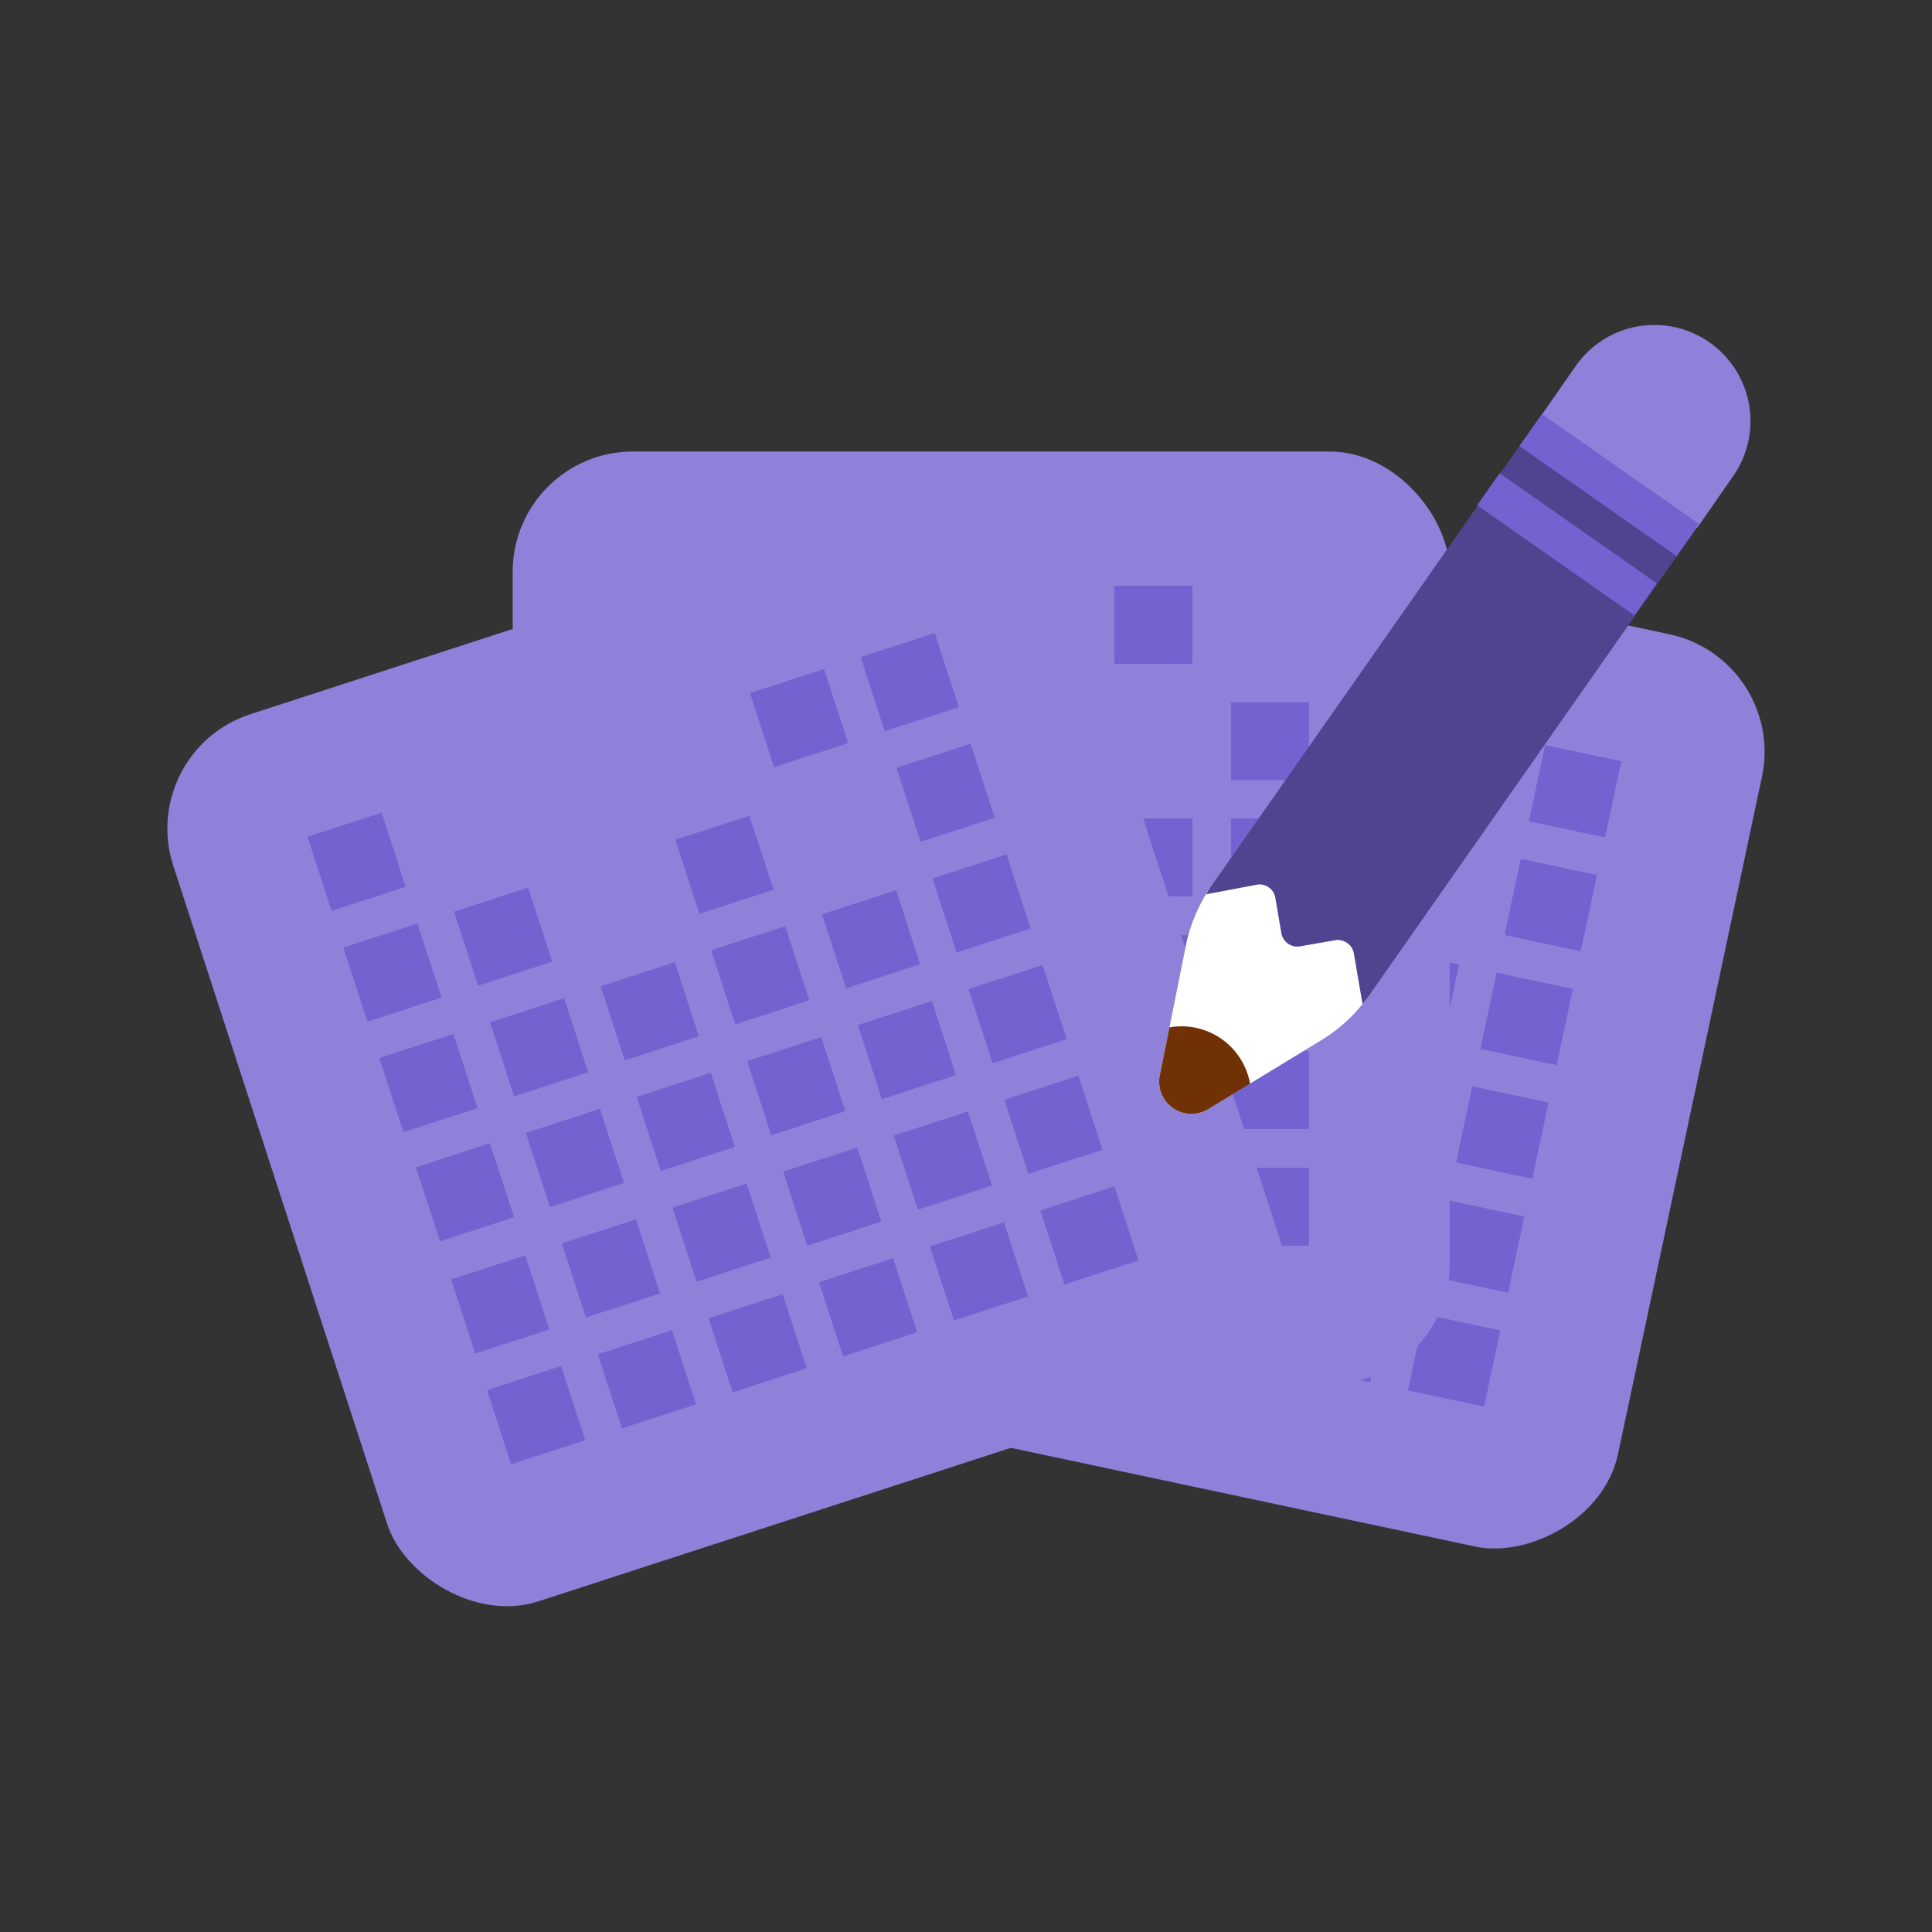 <svg id="art" xmlns="http://www.w3.org/2000/svg" viewBox="0 0 108 108"><rect x="0" y="0" width="108" height="108" fill="#333333" stroke="none"/><defs><style>.cls-1{fill:#8f81d9;}.cls-2{fill:#7362d0;}.cls-3{fill:#8f81d9;}.cls-4{fill:#8f81d9;}.cls-5{fill:#504491;}.cls-6{fill:#fff;}.cls-7{fill:#713106;}.cls-8{fill:#7362d0;}</style></defs><title>Create-catalog</title><rect class="cls-1" x="42.79" y="30.72" width="52.14" height="52.38" rx="6.72" transform="translate(-1.13 112.43) rotate(-78)"/><rect class="cls-2" x="79.11" y="73.88" width="4.34" height="4.34" transform="translate(-10 139.74) rotate(-78)"/><rect class="cls-2" x="72.75" y="72.52" width="4.34" height="4.34" transform="translate(-13.72 132.44) rotate(-78)"/><rect class="cls-2" x="80.46" y="67.51" width="4.34" height="4.34" transform="translate(-2.71 136.02) rotate(-78)"/><rect class="cls-2" x="74.1" y="66.16" width="4.34" height="4.34" transform="translate(-6.43 128.73) rotate(-78)"/><rect class="cls-2" x="81.82" y="61.15" width="4.34" height="4.34" transform="translate(4.58 132.3) rotate(-78)"/><rect class="cls-2" x="75.45" y="59.8" width="4.34" height="4.34" transform="translate(0.87 125.01) rotate(-78)"/><rect class="cls-2" x="83.17" y="54.79" width="4.34" height="4.34" transform="translate(11.88 128.59) rotate(-78)"/><rect class="cls-2" x="76.81" y="53.44" width="4.34" height="4.34" transform="translate(8.16 121.29) rotate(-78)"/><rect class="cls-2" x="84.52" y="48.43" width="4.34" height="4.34" transform="translate(19.17 124.87) rotate(-78)"/><rect class="cls-2" x="85.87" y="42.07" width="4.34" height="4.34" transform="translate(26.47 121.15) rotate(-78)"/><rect class="cls-2" x="79.51" y="40.72" width="4.34" height="4.34" transform="translate(22.75 113.86) rotate(-78)"/><rect class="cls-2" x="79.11" y="73.88" width="4.34" height="4.34" transform="translate(-10 139.74) rotate(-78)"/><rect class="cls-2" x="72.75" y="72.52" width="4.34" height="4.34" transform="translate(-13.72 132.44) rotate(-78)"/><rect class="cls-2" x="80.46" y="67.51" width="4.34" height="4.34" transform="translate(-2.71 136.02) rotate(-78)"/><rect class="cls-2" x="74.1" y="66.16" width="4.34" height="4.34" transform="translate(-6.43 128.73) rotate(-78)"/><rect class="cls-2" x="81.82" y="61.15" width="4.34" height="4.34" transform="translate(4.58 132.3) rotate(-78)"/><rect class="cls-2" x="75.45" y="59.8" width="4.34" height="4.34" transform="translate(0.87 125.01) rotate(-78)"/><rect class="cls-2" x="83.17" y="54.79" width="4.34" height="4.34" transform="translate(11.88 128.59) rotate(-78)"/><rect class="cls-2" x="76.81" y="53.44" width="4.34" height="4.34" transform="translate(8.16 121.29) rotate(-78)"/><rect class="cls-2" x="84.52" y="48.43" width="4.34" height="4.34" transform="translate(19.17 124.87) rotate(-78)"/><rect class="cls-2" x="85.87" y="42.07" width="4.34" height="4.34" transform="translate(26.47 121.15) rotate(-78)"/><rect class="cls-2" x="79.51" y="40.72" width="4.34" height="4.34" transform="translate(22.75 113.86) rotate(-78)"/><rect class="cls-2" x="66.39" y="71.17" width="4.34" height="4.34" transform="translate(-17.44 125.15) rotate(-78)"/><rect class="cls-2" x="60.03" y="69.82" width="4.34" height="4.34" transform="translate(-21.15 117.86) rotate(-78)"/><rect class="cls-2" x="67.74" y="64.81" width="4.34" height="4.34" transform="translate(-10.14 121.43) rotate(-78)"/><rect class="cls-2" x="61.38" y="63.46" width="4.34" height="4.34" transform="translate(-13.86 114.14) rotate(-78)"/><rect class="cls-2" x="69.09" y="58.45" width="4.34" height="4.34" transform="translate(-2.85 117.72) rotate(-78)"/><rect class="cls-2" x="62.73" y="57.1" width="4.34" height="4.34" transform="translate(-6.56 110.42) rotate(-78)"/><rect class="cls-2" x="70.44" y="52.09" width="4.34" height="4.34" transform="translate(4.45 114) rotate(-78)"/><rect class="cls-2" x="64.08" y="50.73" width="4.34" height="4.34" transform="translate(0.73 106.71) rotate(-78)"/><rect class="cls-2" x="71.8" y="45.73" width="4.34" height="4.34" transform="translate(11.74 110.28) rotate(-78)"/><rect class="cls-2" x="66.39" y="71.17" width="4.34" height="4.34" transform="translate(-17.44 125.15) rotate(-78)"/><rect class="cls-2" x="60.03" y="69.82" width="4.34" height="4.34" transform="translate(-21.15 117.86) rotate(-78)"/><rect class="cls-2" x="67.74" y="64.81" width="4.34" height="4.34" transform="translate(-10.14 121.43) rotate(-78)"/><rect class="cls-2" x="61.38" y="63.46" width="4.34" height="4.34" transform="translate(-13.86 114.14) rotate(-78)"/><rect class="cls-2" x="69.09" y="58.45" width="4.34" height="4.34" transform="translate(-2.85 117.72) rotate(-78)"/><rect class="cls-2" x="62.73" y="57.1" width="4.34" height="4.34" transform="translate(-6.56 110.42) rotate(-78)"/><rect class="cls-2" x="70.44" y="52.09" width="4.34" height="4.34" transform="translate(4.45 114) rotate(-78)"/><rect class="cls-2" x="64.08" y="50.73" width="4.34" height="4.34" transform="translate(0.73 106.71) rotate(-78)"/><rect class="cls-2" x="71.8" y="45.73" width="4.34" height="4.34" transform="translate(11.74 110.28) rotate(-78)"/><rect class="cls-2" x="53.66" y="68.47" width="4.34" height="4.34" transform="translate(-24.87 110.56) rotate(-78)"/><rect class="cls-2" x="47.3" y="67.12" width="4.34" height="4.34" transform="translate(-28.58 103.27) rotate(-78)"/><rect class="cls-2" x="55.02" y="62.11" width="4.34" height="4.34" transform="translate(-17.57 106.85) rotate(-78)"/><rect class="cls-2" x="48.65" y="60.75" width="4.34" height="4.34" transform="translate(-21.29 99.55) rotate(-78)"/><rect class="cls-2" x="56.37" y="55.74" width="4.34" height="4.34" transform="translate(-10.28 103.13) rotate(-78)"/><rect class="cls-2" x="50.01" y="54.39" width="4.34" height="4.34" transform="translate(-14 95.84) rotate(-78)"/><rect class="cls-2" x="57.72" y="49.38" width="4.34" height="4.34" transform="translate(-2.99 99.41) rotate(-78)"/><rect class="cls-2" x="51.36" y="48.03" width="4.34" height="4.34" transform="translate(-6.7 92.12) rotate(-78)"/><rect class="cls-2" x="59.07" y="43.02" width="4.34" height="4.34" transform="translate(4.31 95.7) rotate(-78)"/><rect class="cls-2" x="52.71" y="41.67" width="4.34" height="4.34" transform="translate(0.59 88.4) rotate(-78)"/><rect class="cls-2" x="54.06" y="35.31" width="4.34" height="4.34" transform="translate(7.88 84.69) rotate(-78)"/><rect class="cls-2" x="53.66" y="68.47" width="4.34" height="4.34" transform="translate(-24.87 110.56) rotate(-78)"/><rect class="cls-2" x="47.3" y="67.12" width="4.34" height="4.34" transform="translate(-28.58 103.27) rotate(-78)"/><rect class="cls-2" x="55.02" y="62.11" width="4.34" height="4.34" transform="translate(-17.57 106.85) rotate(-78)"/><rect class="cls-2" x="48.65" y="60.75" width="4.34" height="4.34" transform="translate(-21.29 99.55) rotate(-78)"/><rect class="cls-2" x="56.37" y="55.74" width="4.34" height="4.34" transform="translate(-10.28 103.13) rotate(-78)"/><rect class="cls-2" x="50.01" y="54.39" width="4.34" height="4.34" transform="translate(-14 95.84) rotate(-78)"/><rect class="cls-2" x="57.72" y="49.38" width="4.34" height="4.34" transform="translate(-2.99 99.41) rotate(-78)"/><rect class="cls-2" x="51.36" y="48.03" width="4.34" height="4.34" transform="translate(-6.7 92.12) rotate(-78)"/><rect class="cls-2" x="59.07" y="43.02" width="4.34" height="4.34" transform="translate(4.31 95.7) rotate(-78)"/><rect class="cls-2" x="52.71" y="41.67" width="4.34" height="4.34" transform="translate(0.59 88.4) rotate(-78)"/><rect class="cls-2" x="54.06" y="35.31" width="4.34" height="4.34" transform="translate(7.88 84.69) rotate(-78)"/><rect class="cls-3" x="28.66" y="25.24" width="52.38" height="52.14" rx="6.72"/><rect class="cls-2" x="68.82" y="65.28" width="4.34" height="4.34"/><rect class="cls-2" x="62.31" y="65.28" width="4.34" height="4.34"/><rect class="cls-2" x="68.82" y="58.77" width="4.34" height="4.34"/><rect class="cls-2" x="62.31" y="58.77" width="4.34" height="4.34"/><rect class="cls-2" x="68.82" y="52.27" width="4.34" height="4.34"/><rect class="cls-2" x="62.31" y="52.27" width="4.34" height="4.34"/><rect class="cls-2" x="68.82" y="45.76" width="4.34" height="4.34"/><rect class="cls-2" x="62.31" y="45.76" width="4.34" height="4.34"/><rect class="cls-2" x="68.82" y="39.26" width="4.34" height="4.34"/><rect class="cls-2" x="62.31" y="32.76" width="4.34" height="4.34"/><rect class="cls-2" x="68.82" y="65.28" width="4.34" height="4.34"/><rect class="cls-2" x="62.31" y="65.28" width="4.34" height="4.34"/><rect class="cls-2" x="68.82" y="58.77" width="4.34" height="4.34"/><rect class="cls-2" x="62.31" y="58.77" width="4.34" height="4.34"/><rect class="cls-2" x="68.82" y="52.27" width="4.34" height="4.34"/><rect class="cls-2" x="62.31" y="52.27" width="4.34" height="4.34"/><rect class="cls-2" x="68.82" y="45.76" width="4.34" height="4.34"/><rect class="cls-2" x="62.31" y="45.76" width="4.34" height="4.34"/><rect class="cls-2" x="68.82" y="39.26" width="4.34" height="4.34"/><rect class="cls-2" x="62.31" y="32.76" width="4.34" height="4.34"/><rect class="cls-2" x="55.81" y="65.28" width="4.34" height="4.34"/><rect class="cls-2" x="49.31" y="65.28" width="4.34" height="4.34"/><rect class="cls-2" x="55.81" y="58.77" width="4.34" height="4.34"/><rect class="cls-2" x="49.31" y="58.77" width="4.34" height="4.34"/><rect class="cls-2" x="55.81" y="52.27" width="4.34" height="4.34"/><rect class="cls-2" x="49.31" y="52.27" width="4.34" height="4.34"/><rect class="cls-2" x="55.81" y="45.76" width="4.34" height="4.34"/><rect class="cls-2" x="49.31" y="45.76" width="4.34" height="4.34"/><rect class="cls-2" x="55.81" y="39.26" width="4.34" height="4.34"/><rect class="cls-2" x="55.81" y="65.28" width="4.34" height="4.34"/><rect class="cls-2" x="49.31" y="65.28" width="4.34" height="4.34"/><rect class="cls-2" x="55.81" y="58.77" width="4.34" height="4.34"/><rect class="cls-2" x="49.31" y="58.77" width="4.34" height="4.34"/><rect class="cls-2" x="55.81" y="52.27" width="4.34" height="4.34"/><rect class="cls-2" x="49.31" y="52.27" width="4.34" height="4.34"/><rect class="cls-2" x="55.81" y="45.76" width="4.34" height="4.34"/><rect class="cls-2" x="49.31" y="45.76" width="4.34" height="4.34"/><rect class="cls-2" x="55.81" y="39.26" width="4.34" height="4.34"/><rect class="cls-2" x="42.8" y="65.28" width="4.34" height="4.34"/><rect class="cls-2" x="36.3" y="65.28" width="4.34" height="4.34"/><rect class="cls-2" x="42.8" y="58.77" width="4.34" height="4.34"/><rect class="cls-2" x="36.3" y="58.77" width="4.34" height="4.34"/><rect class="cls-2" x="42.8" y="52.27" width="4.34" height="4.34"/><rect class="cls-2" x="36.3" y="52.27" width="4.34" height="4.34"/><rect class="cls-2" x="42.8" y="45.76" width="4.34" height="4.34"/><rect class="cls-2" x="36.3" y="45.76" width="4.34" height="4.34"/><rect class="cls-2" x="42.8" y="39.26" width="4.34" height="4.34"/><rect class="cls-2" x="36.3" y="39.26" width="4.34" height="4.34"/><rect class="cls-2" x="36.3" y="32.76" width="4.34" height="4.34"/><rect class="cls-2" x="42.8" y="65.28" width="4.34" height="4.34"/><rect class="cls-2" x="36.3" y="65.28" width="4.34" height="4.34"/><rect class="cls-2" x="42.8" y="58.77" width="4.34" height="4.34"/><rect class="cls-2" x="36.3" y="58.77" width="4.34" height="4.34"/><rect class="cls-2" x="42.8" y="52.27" width="4.34" height="4.34"/><rect class="cls-2" x="36.3" y="52.27" width="4.34" height="4.34"/><rect class="cls-2" x="42.8" y="45.76" width="4.34" height="4.34"/><rect class="cls-2" x="36.3" y="45.76" width="4.34" height="4.34"/><rect class="cls-2" x="42.8" y="39.26" width="4.34" height="4.34"/><rect class="cls-2" x="36.3" y="39.26" width="4.34" height="4.34"/><rect class="cls-2" x="36.3" y="32.76" width="4.34" height="4.34"/><rect class="cls-4" x="14.38" y="32.63" width="52.38" height="52.14" rx="6.72" transform="translate(-16.15 15.41) rotate(-18)"/><rect class="cls-2" x="58.73" y="66.89" width="4.34" height="4.34" transform="translate(-18.36 22.2) rotate(-18)"/><rect class="cls-2" x="52.55" y="68.9" width="4.34" height="4.34" transform="translate(-19.28 20.39) rotate(-18)"/><rect class="cls-2" x="56.72" y="60.7" width="4.34" height="4.34" transform="translate(-16.55 21.28) rotate(-18)"/><rect class="cls-2" x="50.54" y="62.71" width="4.34" height="4.34" transform="translate(-17.47 19.46) rotate(-18)"/><rect class="cls-2" x="54.71" y="54.52" width="4.34" height="4.34" transform="translate(-14.73 20.35) rotate(-18)"/><rect class="cls-2" x="48.53" y="56.53" width="4.34" height="4.34" transform="translate(-15.66 18.54) rotate(-18)"/><rect class="cls-2" x="52.7" y="48.33" width="4.34" height="4.34" transform="translate(-12.92 19.43) rotate(-18)"/><rect class="cls-2" x="46.52" y="50.34" width="4.34" height="4.34" transform="translate(-13.84 17.61) rotate(-18)"/><rect class="cls-2" x="50.69" y="42.15" width="4.34" height="4.34" transform="translate(-11.11 18.5) rotate(-18)"/><rect class="cls-2" x="48.68" y="35.96" width="4.34" height="4.34" transform="translate(-9.29 17.58) rotate(-18)"/><rect class="cls-2" x="42.5" y="37.97" width="4.34" height="4.34" transform="translate(-10.22 15.77) rotate(-18)"/><rect class="cls-2" x="58.73" y="66.89" width="4.34" height="4.34" transform="translate(-18.36 22.2) rotate(-18)"/><rect class="cls-2" x="52.55" y="68.9" width="4.34" height="4.34" transform="translate(-19.28 20.39) rotate(-18)"/><rect class="cls-2" x="56.72" y="60.7" width="4.34" height="4.34" transform="translate(-16.55 21.28) rotate(-18)"/><rect class="cls-2" x="50.54" y="62.71" width="4.34" height="4.34" transform="translate(-17.47 19.46) rotate(-18)"/><rect class="cls-2" x="54.71" y="54.52" width="4.34" height="4.34" transform="translate(-14.73 20.35) rotate(-18)"/><rect class="cls-2" x="48.53" y="56.53" width="4.34" height="4.34" transform="translate(-15.66 18.54) rotate(-18)"/><rect class="cls-2" x="52.7" y="48.33" width="4.34" height="4.34" transform="translate(-12.92 19.43) rotate(-18)"/><rect class="cls-2" x="46.52" y="50.34" width="4.34" height="4.34" transform="translate(-13.84 17.61) rotate(-18)"/><rect class="cls-2" x="50.69" y="42.15" width="4.34" height="4.34" transform="translate(-11.11 18.5) rotate(-18)"/><rect class="cls-2" x="48.68" y="35.96" width="4.34" height="4.34" transform="translate(-9.29 17.58) rotate(-18)"/><rect class="cls-2" x="42.5" y="37.97" width="4.34" height="4.34" transform="translate(-10.22 15.77) rotate(-18)"/><rect class="cls-2" x="46.36" y="70.91" width="4.34" height="4.34" transform="translate(-20.21 18.57) rotate(-18)"/><rect class="cls-2" x="40.18" y="72.92" width="4.34" height="4.34" transform="translate(-21.13 16.76) rotate(-18)"/><rect class="cls-2" x="44.35" y="64.72" width="4.34" height="4.34" transform="translate(-18.39 17.65) rotate(-18)"/><rect class="cls-2" x="38.17" y="66.73" width="4.34" height="4.34" transform="translate(-19.32 15.84) rotate(-18)"/><rect class="cls-2" x="42.34" y="58.54" width="4.34" height="4.34" transform="translate(-16.58 16.73) rotate(-18)"/><rect class="cls-2" x="36.16" y="60.55" width="4.34" height="4.34" transform="translate(-17.5 14.91) rotate(-18)"/><rect class="cls-2" x="40.33" y="52.35" width="4.34" height="4.34" transform="translate(-14.77 15.8) rotate(-18)"/><rect class="cls-2" x="34.15" y="54.36" width="4.34" height="4.34" transform="translate(-15.69 13.99) rotate(-18)"/><rect class="cls-2" x="38.32" y="46.17" width="4.34" height="4.34" transform="translate(-12.95 14.88) rotate(-18)"/><rect class="cls-2" x="46.36" y="70.91" width="4.34" height="4.34" transform="translate(-20.21 18.57) rotate(-18)"/><rect class="cls-2" x="40.18" y="72.92" width="4.34" height="4.34" transform="translate(-21.13 16.76) rotate(-18)"/><rect class="cls-2" x="44.35" y="64.72" width="4.34" height="4.34" transform="translate(-18.39 17.65) rotate(-18)"/><rect class="cls-2" x="38.17" y="66.73" width="4.34" height="4.34" transform="translate(-19.32 15.84) rotate(-18)"/><rect class="cls-2" x="42.34" y="58.54" width="4.34" height="4.34" transform="translate(-16.58 16.73) rotate(-18)"/><rect class="cls-2" x="36.16" y="60.55" width="4.34" height="4.34" transform="translate(-17.5 14.91) rotate(-18)"/><rect class="cls-2" x="40.33" y="52.35" width="4.34" height="4.34" transform="translate(-14.77 15.8) rotate(-18)"/><rect class="cls-2" x="34.15" y="54.36" width="4.34" height="4.34" transform="translate(-15.69 13.99) rotate(-18)"/><rect class="cls-2" x="38.32" y="46.17" width="4.34" height="4.34" transform="translate(-12.95 14.88) rotate(-18)"/><rect class="cls-2" x="33.99" y="74.93" width="4.34" height="4.34" transform="translate(-22.05 14.95) rotate(-18)"/><rect class="cls-2" x="27.8" y="76.94" width="4.34" height="4.34" transform="translate(-22.98 13.13) rotate(-18)"/><rect class="cls-2" x="31.98" y="68.74" width="4.34" height="4.34" transform="translate(-20.24 14.02) rotate(-18)"/><rect class="cls-2" x="25.79" y="70.75" width="4.34" height="4.34" transform="translate(-21.16 12.21) rotate(-18)"/><rect class="cls-2" x="29.97" y="62.56" width="4.34" height="4.34" transform="translate(-18.43 13.1) rotate(-18)"/><rect class="cls-2" x="23.78" y="64.57" width="4.34" height="4.34" transform="matrix(0.95, -0.31, 0.31, 0.95, -19.35, 11.29)"/><rect class="cls-2" x="27.96" y="56.37" width="4.34" height="4.34" transform="translate(-16.61 12.18) rotate(-18)"/><rect class="cls-2" x="21.78" y="58.38" width="4.34" height="4.34" transform="translate(-17.54 10.36) rotate(-18)"/><rect class="cls-2" x="25.95" y="50.19" width="4.34" height="4.34" transform="translate(-14.8 11.25) rotate(-18)"/><rect class="cls-2" x="19.77" y="52.2" width="4.34" height="4.34" transform="translate(-15.73 9.44) rotate(-18)"/><rect class="cls-2" x="17.76" y="46.01" width="4.34" height="4.34" transform="translate(-13.91 8.51) rotate(-18)"/><rect class="cls-2" x="33.99" y="74.93" width="4.34" height="4.34" transform="translate(-22.05 14.95) rotate(-18)"/><rect class="cls-2" x="27.8" y="76.94" width="4.34" height="4.34" transform="translate(-22.98 13.13) rotate(-18)"/><rect class="cls-2" x="31.98" y="68.74" width="4.34" height="4.34" transform="translate(-20.24 14.02) rotate(-18)"/><rect class="cls-2" x="25.79" y="70.75" width="4.34" height="4.34" transform="translate(-21.16 12.21) rotate(-18)"/><rect class="cls-2" x="29.97" y="62.56" width="4.34" height="4.34" transform="translate(-18.43 13.1) rotate(-18)"/><rect class="cls-2" x="23.78" y="64.57" width="4.34" height="4.34" transform="matrix(0.95, -0.31, 0.31, 0.95, -19.35, 11.29)"/><rect class="cls-2" x="27.96" y="56.37" width="4.34" height="4.34" transform="translate(-16.61 12.18) rotate(-18)"/><rect class="cls-2" x="21.78" y="58.38" width="4.34" height="4.34" transform="translate(-17.54 10.36) rotate(-18)"/><rect class="cls-2" x="25.95" y="50.19" width="4.34" height="4.34" transform="translate(-14.8 11.25) rotate(-18)"/><rect class="cls-2" x="19.77" y="52.2" width="4.34" height="4.34" transform="translate(-15.73 9.44) rotate(-18)"/><rect class="cls-2" x="17.76" y="46.01" width="4.34" height="4.34" transform="translate(-13.91 8.51) rotate(-18)"/><path class="cls-5" d="M88.08,20.45,67.73,49.51a9.13,9.13,0,0,0-1.45,3.39l-1.45,7.23A1.8,1.8,0,0,0,67.54,62l6.29-3.83a8.9,8.9,0,0,0,2.7-2.52L96.87,26.61a5.37,5.37,0,0,0-1.31-7.47h0A5.36,5.36,0,0,0,88.08,20.45Z"/><path class="cls-1" d="M95.56,19.14h0a5.36,5.36,0,0,0-7.47,1.32l-2,2.88,8.79,6.16,2-2.88A5.37,5.37,0,0,0,95.56,19.14Z"/><path class="cls-6" d="M67.38,50l.35-.5a9.13,9.13,0,0,0-1.45,3.39l-1.45,7.23A1.8,1.8,0,0,0,67.54,62l6.29-3.83a8.9,8.9,0,0,0,2.7-2.52l-.36.5-.49-2.86a.91.91,0,0,0-1.05-.73l-2,.35a.91.91,0,0,1-1-.73l-.34-2a.89.89,0,0,0-1-.73Z"/><path class="cls-7" d="M65.37,57.44l-.54,2.69A1.8,1.8,0,0,0,67.54,62l2.34-1.42h0a3.89,3.89,0,0,0-4.5-3.15Z"/><rect class="cls-8" x="88.87" y="21.75" width="2.19" height="10.73" transform="translate(16.15 85.26) rotate(-55)"/><rect class="cls-8" x="86.5" y="25.06" width="2.19" height="10.73" transform="translate(12.43 84.73) rotate(-55)"/></svg>